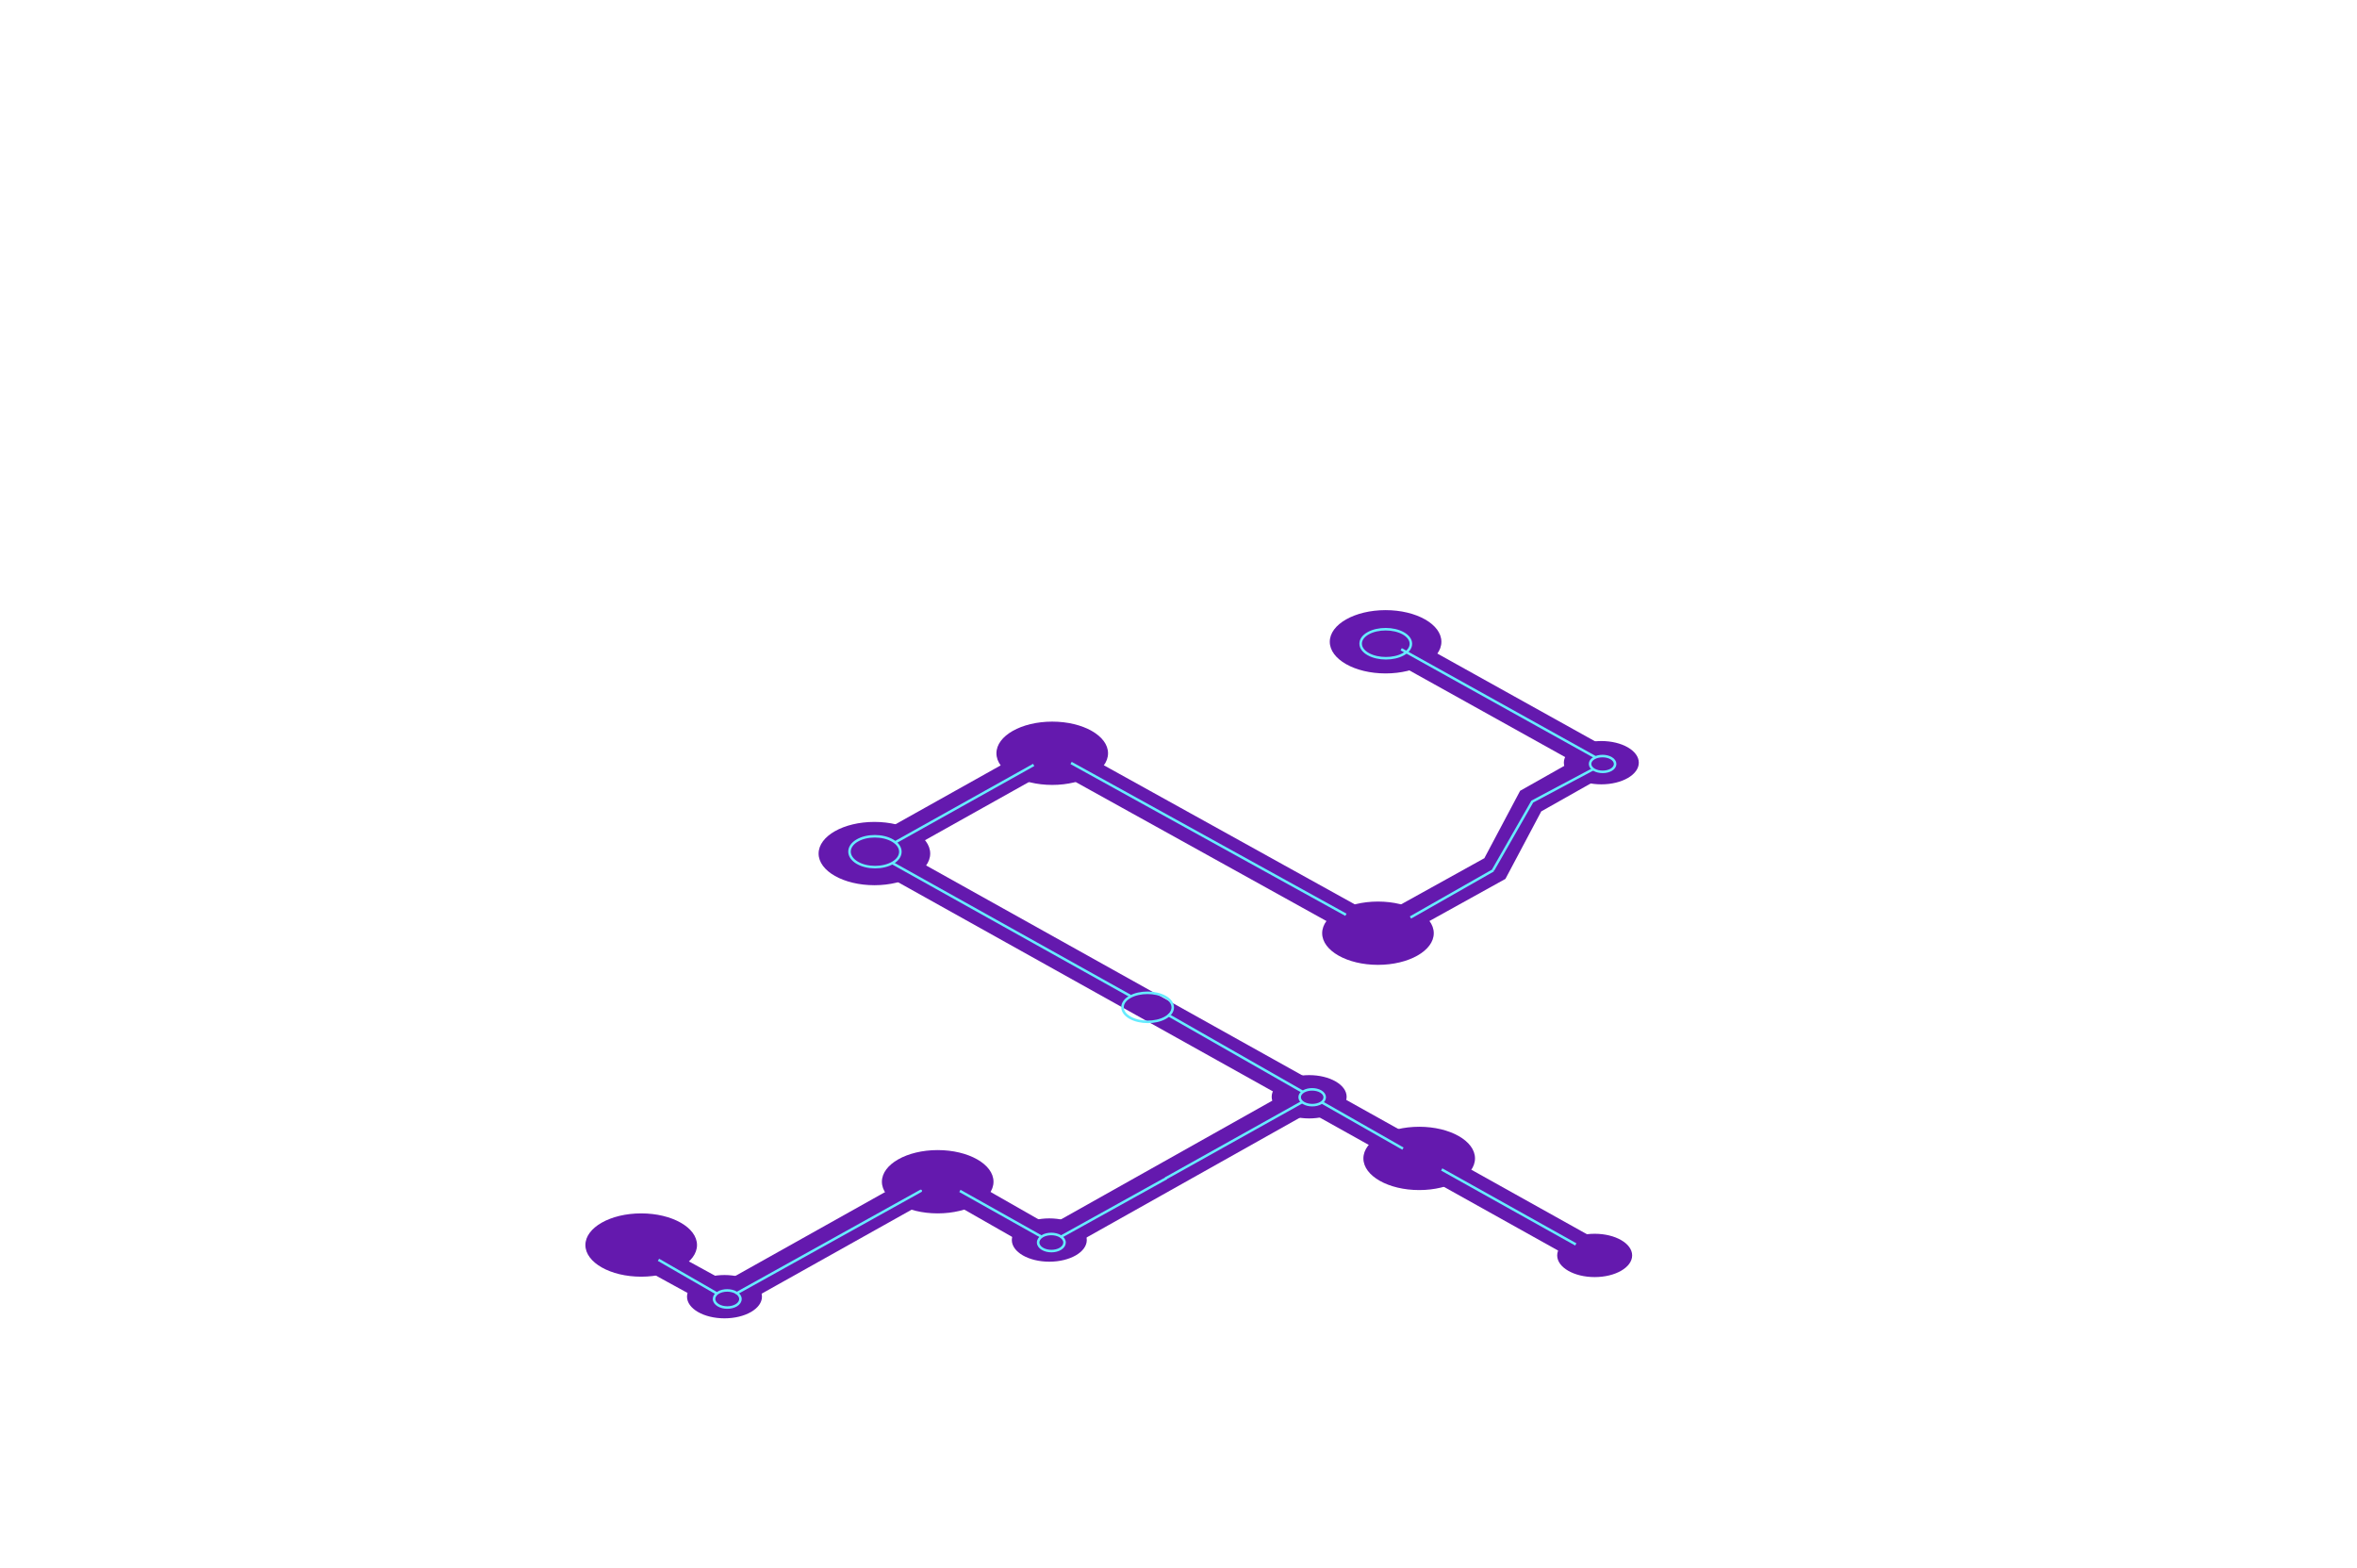 <svg xmlns="http://www.w3.org/2000/svg" width="1415" height="941" viewBox="0 0 1415 941" fill="none">
<path d="M524.574 511.832L631.643 451.896L827.223 560.297L897.439 521.386L918.939 480.886L961.439 456.886L832.939 385.386" stroke="#6419AE" stroke-width="17"/>
<path d="M524.035 511.43L958.7 753.978" stroke="#6419AE" stroke-width="17"/>
<path d="M786.174 657.912L630.14 745.559L563.324 707.434L435.588 778.967L382.529 749.882" stroke="#6419AE" stroke-width="17"/>
<ellipse cx="629.939" cy="744.386" rx="22.5" ry="13" fill="#6419AE"/>
<ellipse cx="957.344" cy="753.622" rx="22.5" ry="13" fill="#6419AE"/>
<ellipse cx="434.939" cy="778.386" rx="22.5" ry="13" fill="#6419AE"/>
<ellipse cx="785.939" cy="658.386" rx="22.5" ry="13" fill="#6419AE"/>
<ellipse cx="961.343" cy="457.835" rx="22.5" ry="13" fill="#6419AE"/>
<ellipse cx="562.939" cy="709.386" rx="33.5" ry="19" fill="#6419AE"/>
<ellipse cx="852" cy="695.386" rx="33.5" ry="19" fill="#6419AE"/>
<ellipse cx="384.939" cy="747.386" rx="33.5" ry="19" fill="#6419AE"/>
<ellipse cx="524.939" cy="512.386" rx="33.5" ry="19" fill="#6419AE"/>
<ellipse cx="631.697" cy="452.183" rx="33.5" ry="19" fill="#6419AE"/>
<ellipse cx="827.25" cy="560.195" rx="33.5" ry="19" fill="#6419AE"/>
<path d="M865.321 385.256C865.321 395.749 850.322 404.256 831.821 404.256C813.319 404.256 798.321 395.749 798.321 385.256C798.321 374.762 813.319 366.256 831.821 366.256C850.322 366.256 865.321 374.762 865.321 385.256Z" fill="#6419AE"/>
<g filter="url(#filter0_df)">
<path d="M820.708 391.935C823.652 393.571 827.455 394.371 831.213 394.378C834.97 394.384 838.766 393.597 841.694 391.97C844.614 390.348 846.261 388.103 846.247 385.683C846.233 383.266 844.565 381.019 841.63 379.389C838.686 377.754 834.883 376.953 831.125 376.946C827.367 376.94 823.572 377.727 820.644 379.354C817.724 380.977 816.077 383.222 816.091 385.642C816.104 388.059 817.773 390.305 820.708 391.935Z" stroke="#67ECFF" stroke-width="1.525"/>
</g>
<g filter="url(#filter1_df)">
<path d="M441.625 775.501L552.012 714.13" stroke="#67ECFF" stroke-width="1.525" stroke-linecap="round" stroke-linejoin="round"/>
</g>
<g filter="url(#filter2_df)">
<path d="M895.689 521.706L845.993 550" stroke="#67ECFF" stroke-width="1.525" stroke-linejoin="round"/>
</g>
<g filter="url(#filter3_df)">
<path d="M429.5 775.625L394.538 755.486" stroke="#67ECFF" stroke-width="1.525" stroke-linejoin="round"/>
</g>
<g filter="url(#filter4_df)">
<path d="M535 517.375L677.904 597.156" stroke="#67ECFF" stroke-width="1.525" stroke-linejoin="round"/>
</g>
<g filter="url(#filter5_df)">
<path d="M895.546 521.652L919.119 480.43L955.625 461" stroke="#67ECFF" stroke-width="1.525" stroke-linejoin="round"/>
</g>
<g filter="url(#filter6_df)">
<path d="M624.958 748.844C626.506 749.789 628.485 750.243 630.422 750.246C632.359 750.25 634.336 749.805 635.876 748.863C637.418 747.921 638.329 746.587 638.321 745.119C638.314 743.654 637.392 742.321 635.844 741.375C634.296 740.43 632.317 739.976 630.38 739.973C628.443 739.969 626.467 740.415 624.926 741.356C623.384 742.299 622.473 743.633 622.481 745.1C622.488 746.565 623.41 747.898 624.958 748.844Z" stroke="#67ECFF" stroke-width="1.525"/>
</g>
<g filter="url(#filter7_df)">
<path d="M430.386 782.735C431.933 783.681 433.913 784.134 435.85 784.138C437.787 784.142 439.763 783.696 441.304 782.755C442.846 781.812 443.757 780.479 443.749 779.011C443.742 777.546 442.82 776.213 441.272 775.267C439.724 774.321 437.745 773.868 435.808 773.864C433.871 773.861 431.894 774.306 430.354 775.248C428.811 776.19 427.901 777.524 427.908 778.992C427.916 780.457 428.838 781.789 430.386 782.735Z" stroke="#67ECFF" stroke-width="1.525"/>
</g>
<g filter="url(#filter8_df)">
<path d="M677.746 610.198C680.69 611.833 684.493 612.634 688.251 612.641C692.008 612.647 695.804 611.86 698.732 610.233C701.652 608.611 703.299 606.366 703.285 603.946C703.272 601.528 701.603 599.282 698.668 597.652C695.724 596.017 691.921 595.216 688.163 595.209C684.406 595.203 680.61 595.99 677.682 597.617C674.762 599.239 673.115 601.484 673.129 603.905C673.143 606.322 674.811 608.568 677.746 610.198Z" stroke="#67ECFF" stroke-width="1.525"/>
</g>
<g filter="url(#filter9_df)">
<path d="M807.25 548.375L642.25 457.25" stroke="#67ECFF" stroke-width="1.525" stroke-linejoin="round"/>
</g>
<g filter="url(#filter10_df)">
<path d="M956.875 453.75L840.429 388.975" stroke="#67ECFF" stroke-width="1.525" stroke-linejoin="round"/>
</g>
<g filter="url(#filter11_df)">
<path d="M536.25 505.125L619.792 458.418" stroke="#67ECFF" stroke-width="1.525" stroke-linejoin="round"/>
</g>
<g filter="url(#filter12_df)">
<path d="M513.894 517.15C516.877 518.898 520.733 519.756 524.544 519.763C528.355 519.77 532.204 518.927 535.171 517.187C538.136 515.449 539.776 513.062 539.763 510.523C539.749 507.986 538.086 505.597 535.106 503.85C532.123 502.102 528.267 501.244 524.456 501.237C520.645 501.23 516.796 502.073 513.829 503.813C510.864 505.551 509.224 507.938 509.237 510.478C509.251 513.014 510.914 515.403 513.894 517.15Z" stroke="#67ECFF" stroke-width="1.525"/>
</g>
<g filter="url(#filter13_df)">
<path d="M635.75 741.875L699.5 706.5" stroke="#67ECFF" stroke-width="1.525" stroke-linejoin="round"/>
</g>
<g filter="url(#filter14_df)">
<path d="M624.25 741.5L575.5 714.125" stroke="#67ECFF" stroke-width="1.525" stroke-linejoin="round"/>
</g>
<g filter="url(#filter15_df)">
<path d="M700.329 608.426L781.25 654.625" stroke="#67ECFF" stroke-width="1.525" stroke-linejoin="round"/>
</g>
<g filter="url(#filter16_df)">
<path d="M841.5 688.75L793 661.125" stroke="#67ECFF" stroke-width="1.525" stroke-linejoin="round"/>
</g>
<g filter="url(#filter17_df)">
<path d="M945.25 746.25L864.75 701.25" stroke="#67ECFF" stroke-width="1.525" stroke-linejoin="round"/>
</g>
<g filter="url(#filter18_df)">
<path d="M781.842 661.366C783.31 662.229 785.183 662.641 787.014 662.644C788.845 662.648 790.715 662.243 792.176 661.383C793.635 660.525 794.524 659.294 794.517 657.914C794.509 656.536 793.61 655.306 792.146 654.445C790.678 653.582 788.805 653.17 786.974 653.166C785.144 653.163 783.273 653.568 781.812 654.427C780.353 655.286 779.464 656.517 779.471 657.897C779.479 659.275 780.378 660.504 781.842 661.366Z" stroke="#67ECFF" stroke-width="1.525"/>
</g>
<g filter="url(#filter19_df)">
<path d="M956.192 461.295C957.659 462.159 959.532 462.571 961.363 462.574C963.194 462.578 965.064 462.172 966.525 461.313C967.985 460.455 968.873 459.224 968.866 457.843C968.859 456.466 967.96 455.236 966.495 454.375C965.027 453.511 963.154 453.099 961.323 453.096C959.493 453.092 957.622 453.498 956.161 454.357C954.702 455.216 953.813 456.446 953.82 457.827C953.828 459.204 954.727 460.434 956.192 461.295Z" stroke="#67ECFF" stroke-width="1.525"/>
</g>
<g filter="url(#filter20_df)">
<path d="M780.875 660.875L699 706.625" stroke="#67ECFF" stroke-width="1.525" stroke-linejoin="round"/>
</g>

<defs>
<filter id="filter0_df" x="814.565" y="375.421" width="34.732" height="22.007" filterUnits="userSpaceOnUse" color-interpolation-filters="sRGB">
<feFlood flood-opacity="0" result="BackgroundImageFix"/>
<feColorMatrix in="SourceAlpha" type="matrix" values="0 0 0 0 0 0 0 0 0 0 0 0 0 0 0 0 0 0 127 0" result="hardAlpha"/>
<feOffset dx="0.763" dy="0.763"/>
<feGaussianBlur stdDeviation="0.763"/>
<feColorMatrix type="matrix" values="0 0 0 0 1 0 0 0 0 1 0 0 0 0 1 0 0 0 0.25 0"/>
<feBlend mode="normal" in2="BackgroundImageFix" result="effect1_dropShadow"/>
<feBlend mode="normal" in="SourceGraphic" in2="effect1_dropShadow" result="shape"/>
<feGaussianBlur stdDeviation="0.381" result="effect2_foregroundBlur"/>
</filter>
<filter id="filter1_df" x="440.1" y="712.605" width="114.963" height="65.947" filterUnits="userSpaceOnUse" color-interpolation-filters="sRGB">
<feFlood flood-opacity="0" result="BackgroundImageFix"/>
<feColorMatrix in="SourceAlpha" type="matrix" values="0 0 0 0 0 0 0 0 0 0 0 0 0 0 0 0 0 0 127 0" result="hardAlpha"/>
<feOffset dx="0.763" dy="0.763"/>
<feGaussianBlur stdDeviation="0.763"/>
<feColorMatrix type="matrix" values="0 0 0 0 1 0 0 0 0 1 0 0 0 0 1 0 0 0 0.25 0"/>
<feBlend mode="normal" in2="BackgroundImageFix" result="effect1_dropShadow"/>
<feBlend mode="normal" in="SourceGraphic" in2="effect1_dropShadow" result="shape"/>
<feGaussianBlur stdDeviation="0.381" result="effect2_foregroundBlur"/>
</filter>
<filter id="filter2_df" x="844.854" y="520.28" width="53.501" height="32.67" filterUnits="userSpaceOnUse" color-interpolation-filters="sRGB">
<feFlood flood-opacity="0" result="BackgroundImageFix"/>
<feColorMatrix in="SourceAlpha" type="matrix" values="0 0 0 0 0 0 0 0 0 0 0 0 0 0 0 0 0 0 127 0" result="hardAlpha"/>
<feOffset dx="0.763" dy="0.763"/>
<feGaussianBlur stdDeviation="0.763"/>
<feColorMatrix type="matrix" values="0 0 0 0 1 0 0 0 0 1 0 0 0 0 1 0 0 0 0.25 0"/>
<feBlend mode="normal" in2="BackgroundImageFix" result="effect1_dropShadow"/>
<feBlend mode="normal" in="SourceGraphic" in2="effect1_dropShadow" result="shape"/>
<feGaussianBlur stdDeviation="0.381" result="effect2_foregroundBlur"/>
</filter>
<filter id="filter3_df" x="393.395" y="754.063" width="38.773" height="24.511" filterUnits="userSpaceOnUse" color-interpolation-filters="sRGB">
<feFlood flood-opacity="0" result="BackgroundImageFix"/>
<feColorMatrix in="SourceAlpha" type="matrix" values="0 0 0 0 0 0 0 0 0 0 0 0 0 0 0 0 0 0 127 0" result="hardAlpha"/>
<feOffset dx="0.763" dy="0.763"/>
<feGaussianBlur stdDeviation="0.763"/>
<feColorMatrix type="matrix" values="0 0 0 0 1 0 0 0 0 1 0 0 0 0 1 0 0 0 0.25 0"/>
<feBlend mode="normal" in2="BackgroundImageFix" result="effect1_dropShadow"/>
<feBlend mode="normal" in="SourceGraphic" in2="effect1_dropShadow" result="shape"/>
<feGaussianBlur stdDeviation="0.381" result="effect2_foregroundBlur"/>
</filter>
<filter id="filter4_df" x="533.866" y="515.946" width="146.698" height="84.163" filterUnits="userSpaceOnUse" color-interpolation-filters="sRGB">
<feFlood flood-opacity="0" result="BackgroundImageFix"/>
<feColorMatrix in="SourceAlpha" type="matrix" values="0 0 0 0 0 0 0 0 0 0 0 0 0 0 0 0 0 0 127 0" result="hardAlpha"/>
<feOffset dx="0.763" dy="0.763"/>
<feGaussianBlur stdDeviation="0.763"/>
<feColorMatrix type="matrix" values="0 0 0 0 1 0 0 0 0 1 0 0 0 0 1 0 0 0 0.25 0"/>
<feBlend mode="normal" in2="BackgroundImageFix" result="effect1_dropShadow"/>
<feBlend mode="normal" in="SourceGraphic" in2="effect1_dropShadow" result="shape"/>
<feGaussianBlur stdDeviation="0.381" result="effect2_foregroundBlur"/>
</filter>
<filter id="filter5_df" x="894.121" y="459.565" width="64.15" height="64.754" filterUnits="userSpaceOnUse" color-interpolation-filters="sRGB">
<feFlood flood-opacity="0" result="BackgroundImageFix"/>
<feColorMatrix in="SourceAlpha" type="matrix" values="0 0 0 0 0 0 0 0 0 0 0 0 0 0 0 0 0 0 127 0" result="hardAlpha"/>
<feOffset dx="0.763" dy="0.763"/>
<feGaussianBlur stdDeviation="0.763"/>
<feColorMatrix type="matrix" values="0 0 0 0 1 0 0 0 0 1 0 0 0 0 1 0 0 0 0.25 0"/>
<feBlend mode="normal" in2="BackgroundImageFix" result="effect1_dropShadow"/>
<feBlend mode="normal" in="SourceGraphic" in2="effect1_dropShadow" result="shape"/>
<feGaussianBlur stdDeviation="0.381" result="effect2_foregroundBlur"/>
</filter>
<filter id="filter6_df" x="620.955" y="738.447" width="20.416" height="14.849" filterUnits="userSpaceOnUse" color-interpolation-filters="sRGB">
<feFlood flood-opacity="0" result="BackgroundImageFix"/>
<feColorMatrix in="SourceAlpha" type="matrix" values="0 0 0 0 0 0 0 0 0 0 0 0 0 0 0 0 0 0 127 0" result="hardAlpha"/>
<feOffset dx="0.763" dy="0.763"/>
<feGaussianBlur stdDeviation="0.763"/>
<feColorMatrix type="matrix" values="0 0 0 0 1 0 0 0 0 1 0 0 0 0 1 0 0 0 0.25 0"/>
<feBlend mode="normal" in2="BackgroundImageFix" result="effect1_dropShadow"/>
<feBlend mode="normal" in="SourceGraphic" in2="effect1_dropShadow" result="shape"/>
<feGaussianBlur stdDeviation="0.381" result="effect2_foregroundBlur"/>
</filter>
<filter id="filter7_df" x="426.383" y="772.339" width="20.416" height="14.849" filterUnits="userSpaceOnUse" color-interpolation-filters="sRGB">
<feFlood flood-opacity="0" result="BackgroundImageFix"/>
<feColorMatrix in="SourceAlpha" type="matrix" values="0 0 0 0 0 0 0 0 0 0 0 0 0 0 0 0 0 0 127 0" result="hardAlpha"/>
<feOffset dx="0.763" dy="0.763"/>
<feGaussianBlur stdDeviation="0.763"/>
<feColorMatrix type="matrix" values="0 0 0 0 1 0 0 0 0 1 0 0 0 0 1 0 0 0 0.25 0"/>
<feBlend mode="normal" in2="BackgroundImageFix" result="effect1_dropShadow"/>
<feBlend mode="normal" in="SourceGraphic" in2="effect1_dropShadow" result="shape"/>
<feGaussianBlur stdDeviation="0.381" result="effect2_foregroundBlur"/>
</filter>
<filter id="filter8_df" x="671.604" y="593.684" width="34.732" height="22.007" filterUnits="userSpaceOnUse" color-interpolation-filters="sRGB">
<feFlood flood-opacity="0" result="BackgroundImageFix"/>
<feColorMatrix in="SourceAlpha" type="matrix" values="0 0 0 0 0 0 0 0 0 0 0 0 0 0 0 0 0 0 127 0" result="hardAlpha"/>
<feOffset dx="0.763" dy="0.763"/>
<feGaussianBlur stdDeviation="0.763"/>
<feColorMatrix type="matrix" values="0 0 0 0 1 0 0 0 0 1 0 0 0 0 1 0 0 0 0.25 0"/>
<feBlend mode="normal" in2="BackgroundImageFix" result="effect1_dropShadow"/>
<feBlend mode="normal" in="SourceGraphic" in2="effect1_dropShadow" result="shape"/>
<feGaussianBlur stdDeviation="0.381" result="effect2_foregroundBlur"/>
</filter>
<filter id="filter9_df" x="641.119" y="455.819" width="168.788" height="95.51" filterUnits="userSpaceOnUse" color-interpolation-filters="sRGB">
<feFlood flood-opacity="0" result="BackgroundImageFix"/>
<feColorMatrix in="SourceAlpha" type="matrix" values="0 0 0 0 0 0 0 0 0 0 0 0 0 0 0 0 0 0 127 0" result="hardAlpha"/>
<feOffset dx="0.763" dy="0.763"/>
<feGaussianBlur stdDeviation="0.763"/>
<feColorMatrix type="matrix" values="0 0 0 0 1 0 0 0 0 1 0 0 0 0 1 0 0 0 0.25 0"/>
<feBlend mode="normal" in2="BackgroundImageFix" result="effect1_dropShadow"/>
<feBlend mode="normal" in="SourceGraphic" in2="effect1_dropShadow" result="shape"/>
<feGaussianBlur stdDeviation="0.381" result="effect2_foregroundBlur"/>
</filter>
<filter id="filter10_df" x="839.296" y="387.546" width="120.237" height="69.159" filterUnits="userSpaceOnUse" color-interpolation-filters="sRGB">
<feFlood flood-opacity="0" result="BackgroundImageFix"/>
<feColorMatrix in="SourceAlpha" type="matrix" values="0 0 0 0 0 0 0 0 0 0 0 0 0 0 0 0 0 0 127 0" result="hardAlpha"/>
<feOffset dx="0.763" dy="0.763"/>
<feGaussianBlur stdDeviation="0.763"/>
<feColorMatrix type="matrix" values="0 0 0 0 1 0 0 0 0 1 0 0 0 0 1 0 0 0 0.25 0"/>
<feBlend mode="normal" in2="BackgroundImageFix" result="effect1_dropShadow"/>
<feBlend mode="normal" in="SourceGraphic" in2="effect1_dropShadow" result="shape"/>
<feGaussianBlur stdDeviation="0.381" result="effect2_foregroundBlur"/>
</filter>
<filter id="filter11_df" x="535.115" y="456.989" width="87.337" height="51.089" filterUnits="userSpaceOnUse" color-interpolation-filters="sRGB">
<feFlood flood-opacity="0" result="BackgroundImageFix"/>
<feColorMatrix in="SourceAlpha" type="matrix" values="0 0 0 0 0 0 0 0 0 0 0 0 0 0 0 0 0 0 127 0" result="hardAlpha"/>
<feOffset dx="0.763" dy="0.763"/>
<feGaussianBlur stdDeviation="0.763"/>
<feColorMatrix type="matrix" values="0 0 0 0 1 0 0 0 0 1 0 0 0 0 1 0 0 0 0.25 0"/>
<feBlend mode="normal" in2="BackgroundImageFix" result="effect1_dropShadow"/>
<feBlend mode="normal" in="SourceGraphic" in2="effect1_dropShadow" result="shape"/>
<feGaussianBlur stdDeviation="0.381" result="effect2_foregroundBlur"/>
</filter>
<filter id="filter12_df" x="507.712" y="499.712" width="35.101" height="23.101" filterUnits="userSpaceOnUse" color-interpolation-filters="sRGB">
<feFlood flood-opacity="0" result="BackgroundImageFix"/>
<feColorMatrix in="SourceAlpha" type="matrix" values="0 0 0 0 0 0 0 0 0 0 0 0 0 0 0 0 0 0 127 0" result="hardAlpha"/>
<feOffset dx="0.763" dy="0.763"/>
<feGaussianBlur stdDeviation="0.763"/>
<feColorMatrix type="matrix" values="0 0 0 0 1 0 0 0 0 1 0 0 0 0 1 0 0 0 0.25 0"/>
<feBlend mode="normal" in2="BackgroundImageFix" result="effect1_dropShadow"/>
<feBlend mode="normal" in="SourceGraphic" in2="effect1_dropShadow" result="shape"/>
<feGaussianBlur stdDeviation="0.381" result="effect2_foregroundBlur"/>
</filter>
<filter id="filter13_df" x="634.617" y="705.07" width="67.54" height="39.759" filterUnits="userSpaceOnUse" color-interpolation-filters="sRGB">
<feFlood flood-opacity="0" result="BackgroundImageFix"/>
<feColorMatrix in="SourceAlpha" type="matrix" values="0 0 0 0 0 0 0 0 0 0 0 0 0 0 0 0 0 0 127 0" result="hardAlpha"/>
<feOffset dx="0.763" dy="0.763"/>
<feGaussianBlur stdDeviation="0.763"/>
<feColorMatrix type="matrix" values="0 0 0 0 1 0 0 0 0 1 0 0 0 0 1 0 0 0 0.25 0"/>
<feBlend mode="normal" in2="BackgroundImageFix" result="effect1_dropShadow"/>
<feBlend mode="normal" in="SourceGraphic" in2="effect1_dropShadow" result="shape"/>
<feGaussianBlur stdDeviation="0.381" result="effect2_foregroundBlur"/>
</filter>
<filter id="filter14_df" x="574.364" y="712.697" width="52.547" height="31.755" filterUnits="userSpaceOnUse" color-interpolation-filters="sRGB">
<feFlood flood-opacity="0" result="BackgroundImageFix"/>
<feColorMatrix in="SourceAlpha" type="matrix" values="0 0 0 0 0 0 0 0 0 0 0 0 0 0 0 0 0 0 127 0" result="hardAlpha"/>
<feOffset dx="0.763" dy="0.763"/>
<feGaussianBlur stdDeviation="0.763"/>
<feColorMatrix type="matrix" values="0 0 0 0 1 0 0 0 0 1 0 0 0 0 1 0 0 0 0.25 0"/>
<feBlend mode="normal" in2="BackgroundImageFix" result="effect1_dropShadow"/>
<feBlend mode="normal" in="SourceGraphic" in2="effect1_dropShadow" result="shape"/>
<feGaussianBlur stdDeviation="0.381" result="effect2_foregroundBlur"/>
</filter>
<filter id="filter15_df" x="699.188" y="607.001" width="84.727" height="50.574" filterUnits="userSpaceOnUse" color-interpolation-filters="sRGB">
<feFlood flood-opacity="0" result="BackgroundImageFix"/>
<feColorMatrix in="SourceAlpha" type="matrix" values="0 0 0 0 0 0 0 0 0 0 0 0 0 0 0 0 0 0 127 0" result="hardAlpha"/>
<feOffset dx="0.763" dy="0.763"/>
<feGaussianBlur stdDeviation="0.763"/>
<feColorMatrix type="matrix" values="0 0 0 0 1 0 0 0 0 1 0 0 0 0 1 0 0 0 0.25 0"/>
<feBlend mode="normal" in2="BackgroundImageFix" result="effect1_dropShadow"/>
<feBlend mode="normal" in="SourceGraphic" in2="effect1_dropShadow" result="shape"/>
<feGaussianBlur stdDeviation="0.381" result="effect2_foregroundBlur"/>
</filter>
<filter id="filter16_df" x="791.86" y="659.699" width="52.305" height="32.001" filterUnits="userSpaceOnUse" color-interpolation-filters="sRGB">
<feFlood flood-opacity="0" result="BackgroundImageFix"/>
<feColorMatrix in="SourceAlpha" type="matrix" values="0 0 0 0 0 0 0 0 0 0 0 0 0 0 0 0 0 0 127 0" result="hardAlpha"/>
<feOffset dx="0.763" dy="0.763"/>
<feGaussianBlur stdDeviation="0.763"/>
<feColorMatrix type="matrix" values="0 0 0 0 1 0 0 0 0 1 0 0 0 0 1 0 0 0 0.25 0"/>
<feBlend mode="normal" in2="BackgroundImageFix" result="effect1_dropShadow"/>
<feBlend mode="normal" in="SourceGraphic" in2="effect1_dropShadow" result="shape"/>
<feGaussianBlur stdDeviation="0.381" result="effect2_foregroundBlur"/>
</filter>
<filter id="filter17_df" x="863.615" y="699.821" width="84.294" height="49.382" filterUnits="userSpaceOnUse" color-interpolation-filters="sRGB">
<feFlood flood-opacity="0" result="BackgroundImageFix"/>
<feColorMatrix in="SourceAlpha" type="matrix" values="0 0 0 0 0 0 0 0 0 0 0 0 0 0 0 0 0 0 127 0" result="hardAlpha"/>
<feOffset dx="0.763" dy="0.763"/>
<feGaussianBlur stdDeviation="0.763"/>
<feColorMatrix type="matrix" values="0 0 0 0 1 0 0 0 0 1 0 0 0 0 1 0 0 0 0.25 0"/>
<feBlend mode="normal" in2="BackgroundImageFix" result="effect1_dropShadow"/>
<feBlend mode="normal" in="SourceGraphic" in2="effect1_dropShadow" result="shape"/>
<feGaussianBlur stdDeviation="0.381" result="effect2_foregroundBlur"/>
</filter>
<filter id="filter18_df" x="777.946" y="651.641" width="19.621" height="14.054" filterUnits="userSpaceOnUse" color-interpolation-filters="sRGB">
<feFlood flood-opacity="0" result="BackgroundImageFix"/>
<feColorMatrix in="SourceAlpha" type="matrix" values="0 0 0 0 0 0 0 0 0 0 0 0 0 0 0 0 0 0 127 0" result="hardAlpha"/>
<feOffset dx="0.763" dy="0.763"/>
<feGaussianBlur stdDeviation="0.763"/>
<feColorMatrix type="matrix" values="0 0 0 0 1 0 0 0 0 1 0 0 0 0 1 0 0 0 0.25 0"/>
<feBlend mode="normal" in2="BackgroundImageFix" result="effect1_dropShadow"/>
<feBlend mode="normal" in="SourceGraphic" in2="effect1_dropShadow" result="shape"/>
<feGaussianBlur stdDeviation="0.381" result="effect2_foregroundBlur"/>
</filter>
<filter id="filter19_df" x="952.295" y="451.57" width="19.621" height="14.054" filterUnits="userSpaceOnUse" color-interpolation-filters="sRGB">
<feFlood flood-opacity="0" result="BackgroundImageFix"/>
<feColorMatrix in="SourceAlpha" type="matrix" values="0 0 0 0 0 0 0 0 0 0 0 0 0 0 0 0 0 0 127 0" result="hardAlpha"/>
<feOffset dx="0.763" dy="0.763"/>
<feGaussianBlur stdDeviation="0.763"/>
<feColorMatrix type="matrix" values="0 0 0 0 1 0 0 0 0 1 0 0 0 0 1 0 0 0 0.25 0"/>
<feBlend mode="normal" in2="BackgroundImageFix" result="effect1_dropShadow"/>
<feBlend mode="normal" in="SourceGraphic" in2="effect1_dropShadow" result="shape"/>
<feGaussianBlur stdDeviation="0.381" result="effect2_foregroundBlur"/>
</filter>
<filter id="filter20_df" x="697.865" y="659.446" width="85.669" height="50.132" filterUnits="userSpaceOnUse" color-interpolation-filters="sRGB">
<feFlood flood-opacity="0" result="BackgroundImageFix"/>
<feColorMatrix in="SourceAlpha" type="matrix" values="0 0 0 0 0 0 0 0 0 0 0 0 0 0 0 0 0 0 127 0" result="hardAlpha"/>
<feOffset dx="0.763" dy="0.763"/>
<feGaussianBlur stdDeviation="0.763"/>
<feColorMatrix type="matrix" values="0 0 0 0 1 0 0 0 0 1 0 0 0 0 1 0 0 0 0.25 0"/>
<feBlend mode="normal" in2="BackgroundImageFix" result="effect1_dropShadow"/>
<feBlend mode="normal" in="SourceGraphic" in2="effect1_dropShadow" result="shape"/>
<feGaussianBlur stdDeviation="0.381" result="effect2_foregroundBlur"/>
</filter>
<filter id="filter21_f" x="240" y="602" width="291" height="292" filterUnits="userSpaceOnUse" color-interpolation-filters="sRGB">
<feFlood flood-opacity="0" result="BackgroundImageFix"/>
<feBlend mode="normal" in="SourceGraphic" in2="BackgroundImageFix" result="shape"/>
<feGaussianBlur stdDeviation="2.5" result="effect1_foregroundBlur"/>
</filter>
<filter id="filter22_f" x="207" y="569" width="357" height="357" filterUnits="userSpaceOnUse" color-interpolation-filters="sRGB">
<feFlood flood-opacity="0" result="BackgroundImageFix"/>
<feBlend mode="normal" in="SourceGraphic" in2="BackgroundImageFix" result="shape"/>
<feGaussianBlur stdDeviation="5" result="effect1_foregroundBlur"/>
</filter>
<filter id="filter23_f" x="350" y="723" width="69" height="48" filterUnits="userSpaceOnUse" color-interpolation-filters="sRGB">
<feFlood flood-opacity="0" result="BackgroundImageFix"/>
<feBlend mode="normal" in="SourceGraphic" in2="BackgroundImageFix" result="shape"/>
<feGaussianBlur stdDeviation="5" result="effect1_foregroundBlur"/>
</filter>
<filter id="filter24_i" x="360.167" y="597.894" width="60.961" height="73.878" filterUnits="userSpaceOnUse" color-interpolation-filters="sRGB">
<feFlood flood-opacity="0" result="BackgroundImageFix"/>
<feBlend mode="normal" in="SourceGraphic" in2="BackgroundImageFix" result="shape"/>
<feColorMatrix in="SourceAlpha" type="matrix" values="0 0 0 0 0 0 0 0 0 0 0 0 0 0 0 0 0 0 127 0" result="hardAlpha"/>
<feOffset dx="0.795" dy="0.795"/>
<feGaussianBlur stdDeviation="3.977"/>
<feComposite in2="hardAlpha" operator="arithmetic" k2="-1" k3="1"/>
<feColorMatrix type="matrix" values="0 0 0 0 1 0 0 0 0 1 0 0 0 0 1 0 0 0 0.25 0"/>
<feBlend mode="normal" in2="shape" result="effect1_innerShadow"/>
</filter>
<filter id="filter25_f" x="361.6" y="603.822" width="50.319" height="62.931" filterUnits="userSpaceOnUse" color-interpolation-filters="sRGB">
<feFlood flood-opacity="0" result="BackgroundImageFix"/>
<feBlend mode="normal" in="SourceGraphic" in2="BackgroundImageFix" result="shape"/>
<feGaussianBlur stdDeviation="1.591" result="effect1_foregroundBlur"/>
</filter>
<filter id="filter26_f" x="361.6" y="603.822" width="50.319" height="62.931" filterUnits="userSpaceOnUse" color-interpolation-filters="sRGB">
<feFlood flood-opacity="0" result="BackgroundImageFix"/>
<feBlend mode="normal" in="SourceGraphic" in2="BackgroundImageFix" result="shape"/>
<feGaussianBlur stdDeviation="1.591" result="effect1_foregroundBlur"/>
</filter>
<radialGradient id="paint0_radial" cx="0" cy="0" r="1" gradientUnits="userSpaceOnUse" gradientTransform="translate(389.5 754.5) scale(137.5 47)">
<stop stop-color="#60FF79"/>
<stop offset="0.265" stop-color="#00F645"/>
<stop offset="1" stop-color="#008334" stop-opacity="0"/>
</radialGradient>
<linearGradient id="paint1_linear" x1="345.746" y1="624.319" x2="353.338" y2="867.248" gradientUnits="userSpaceOnUse">
<stop offset="0.046" stop-color="#037A24" stop-opacity="0.31"/>
<stop offset="1" stop-color="#A4FF95"/>
</linearGradient>
<linearGradient id="paint2_linear" x1="335.851" y1="593.554" x2="345.487" y2="899.379" gradientUnits="userSpaceOnUse">
<stop offset="0.046" stop-color="#037A24" stop-opacity="0.31"/>
<stop offset="1" stop-color="#A4FF95" stop-opacity="0.98"/>
</linearGradient>
<linearGradient id="paint3_linear" x1="325.957" y1="562.931" x2="337.431" y2="928.405" gradientUnits="userSpaceOnUse">
<stop offset="0.046" stop-color="#037A24" stop-opacity="0.31"/>
<stop offset="1" stop-color="#A4FF95" stop-opacity="0.49"/>
</linearGradient>
<linearGradient id="paint4_linear" x1="406" y1="762" x2="406" y2="715.5" gradientUnits="userSpaceOnUse">
<stop stop-color="#DAFFD4"/>
<stop offset="0.586" stop-color="#DAFFD4" stop-opacity="0"/>
</linearGradient>
<linearGradient id="paint5_linear" x1="383.5" y1="605.167" x2="383.5" y2="765.974" gradientUnits="userSpaceOnUse">
<stop stop-color="white" stop-opacity="0"/>
<stop offset="1" stop-color="#4CF55D"/>
</linearGradient>
<linearGradient id="paint6_linear" x1="381.957" y1="714.548" x2="381.957" y2="689.5" gradientUnits="userSpaceOnUse">
<stop stop-color="#00CC00"/>
<stop offset="0.926" stop-color="white" stop-opacity="0"/>
</linearGradient>
<linearGradient id="paint7_linear" x1="382.897" y1="666" x2="382.897" y2="712.674" gradientUnits="userSpaceOnUse">
<stop stop-color="white" stop-opacity="0"/>
<stop offset="0.525" stop-color="#D2FFCA"/>
<stop offset="1" stop-color="#46FFC9"/>
</linearGradient>
<radialGradient id="paint8_radial" cx="0" cy="0" r="1" gradientUnits="userSpaceOnUse" gradientTransform="translate(332.351 678.603) rotate(-40.101) scale(104.621 100.363)">
<stop offset="0.219" stop-color="#7CFF7C"/>
<stop offset="1" stop-color="#009800"/>
</radialGradient>
<radialGradient id="paint9_angular" cx="0" cy="0" r="1" gradientUnits="userSpaceOnUse" gradientTransform="translate(400.667 615) rotate(119.376) scale(68.71 65.914)">
<stop offset="0.012" stop-color="#FFC895"/>
<stop offset="0.067" stop-color="#7845E4"/>
<stop offset="0.106" stop-color="#991F52"/>
<stop offset="0.147" stop-color="#7845E4"/>
<stop offset="0.256" stop-color="#FFC895"/>
<stop offset="0.46" stop-color="#721F99"/>
<stop offset="0.71" stop-color="#FFC895"/>
<stop offset="0.976" stop-color="#991F52"/>
</radialGradient>
<radialGradient id="paint10_angular" cx="0" cy="0" r="1" gradientUnits="userSpaceOnUse" gradientTransform="translate(386.507 597.101) rotate(41.341) scale(57.581 54.788)">
<stop offset="0.479" stop-color="#7CFF7C"/>
<stop offset="1" stop-color="#009800"/>
</radialGradient>
</defs>
</svg>